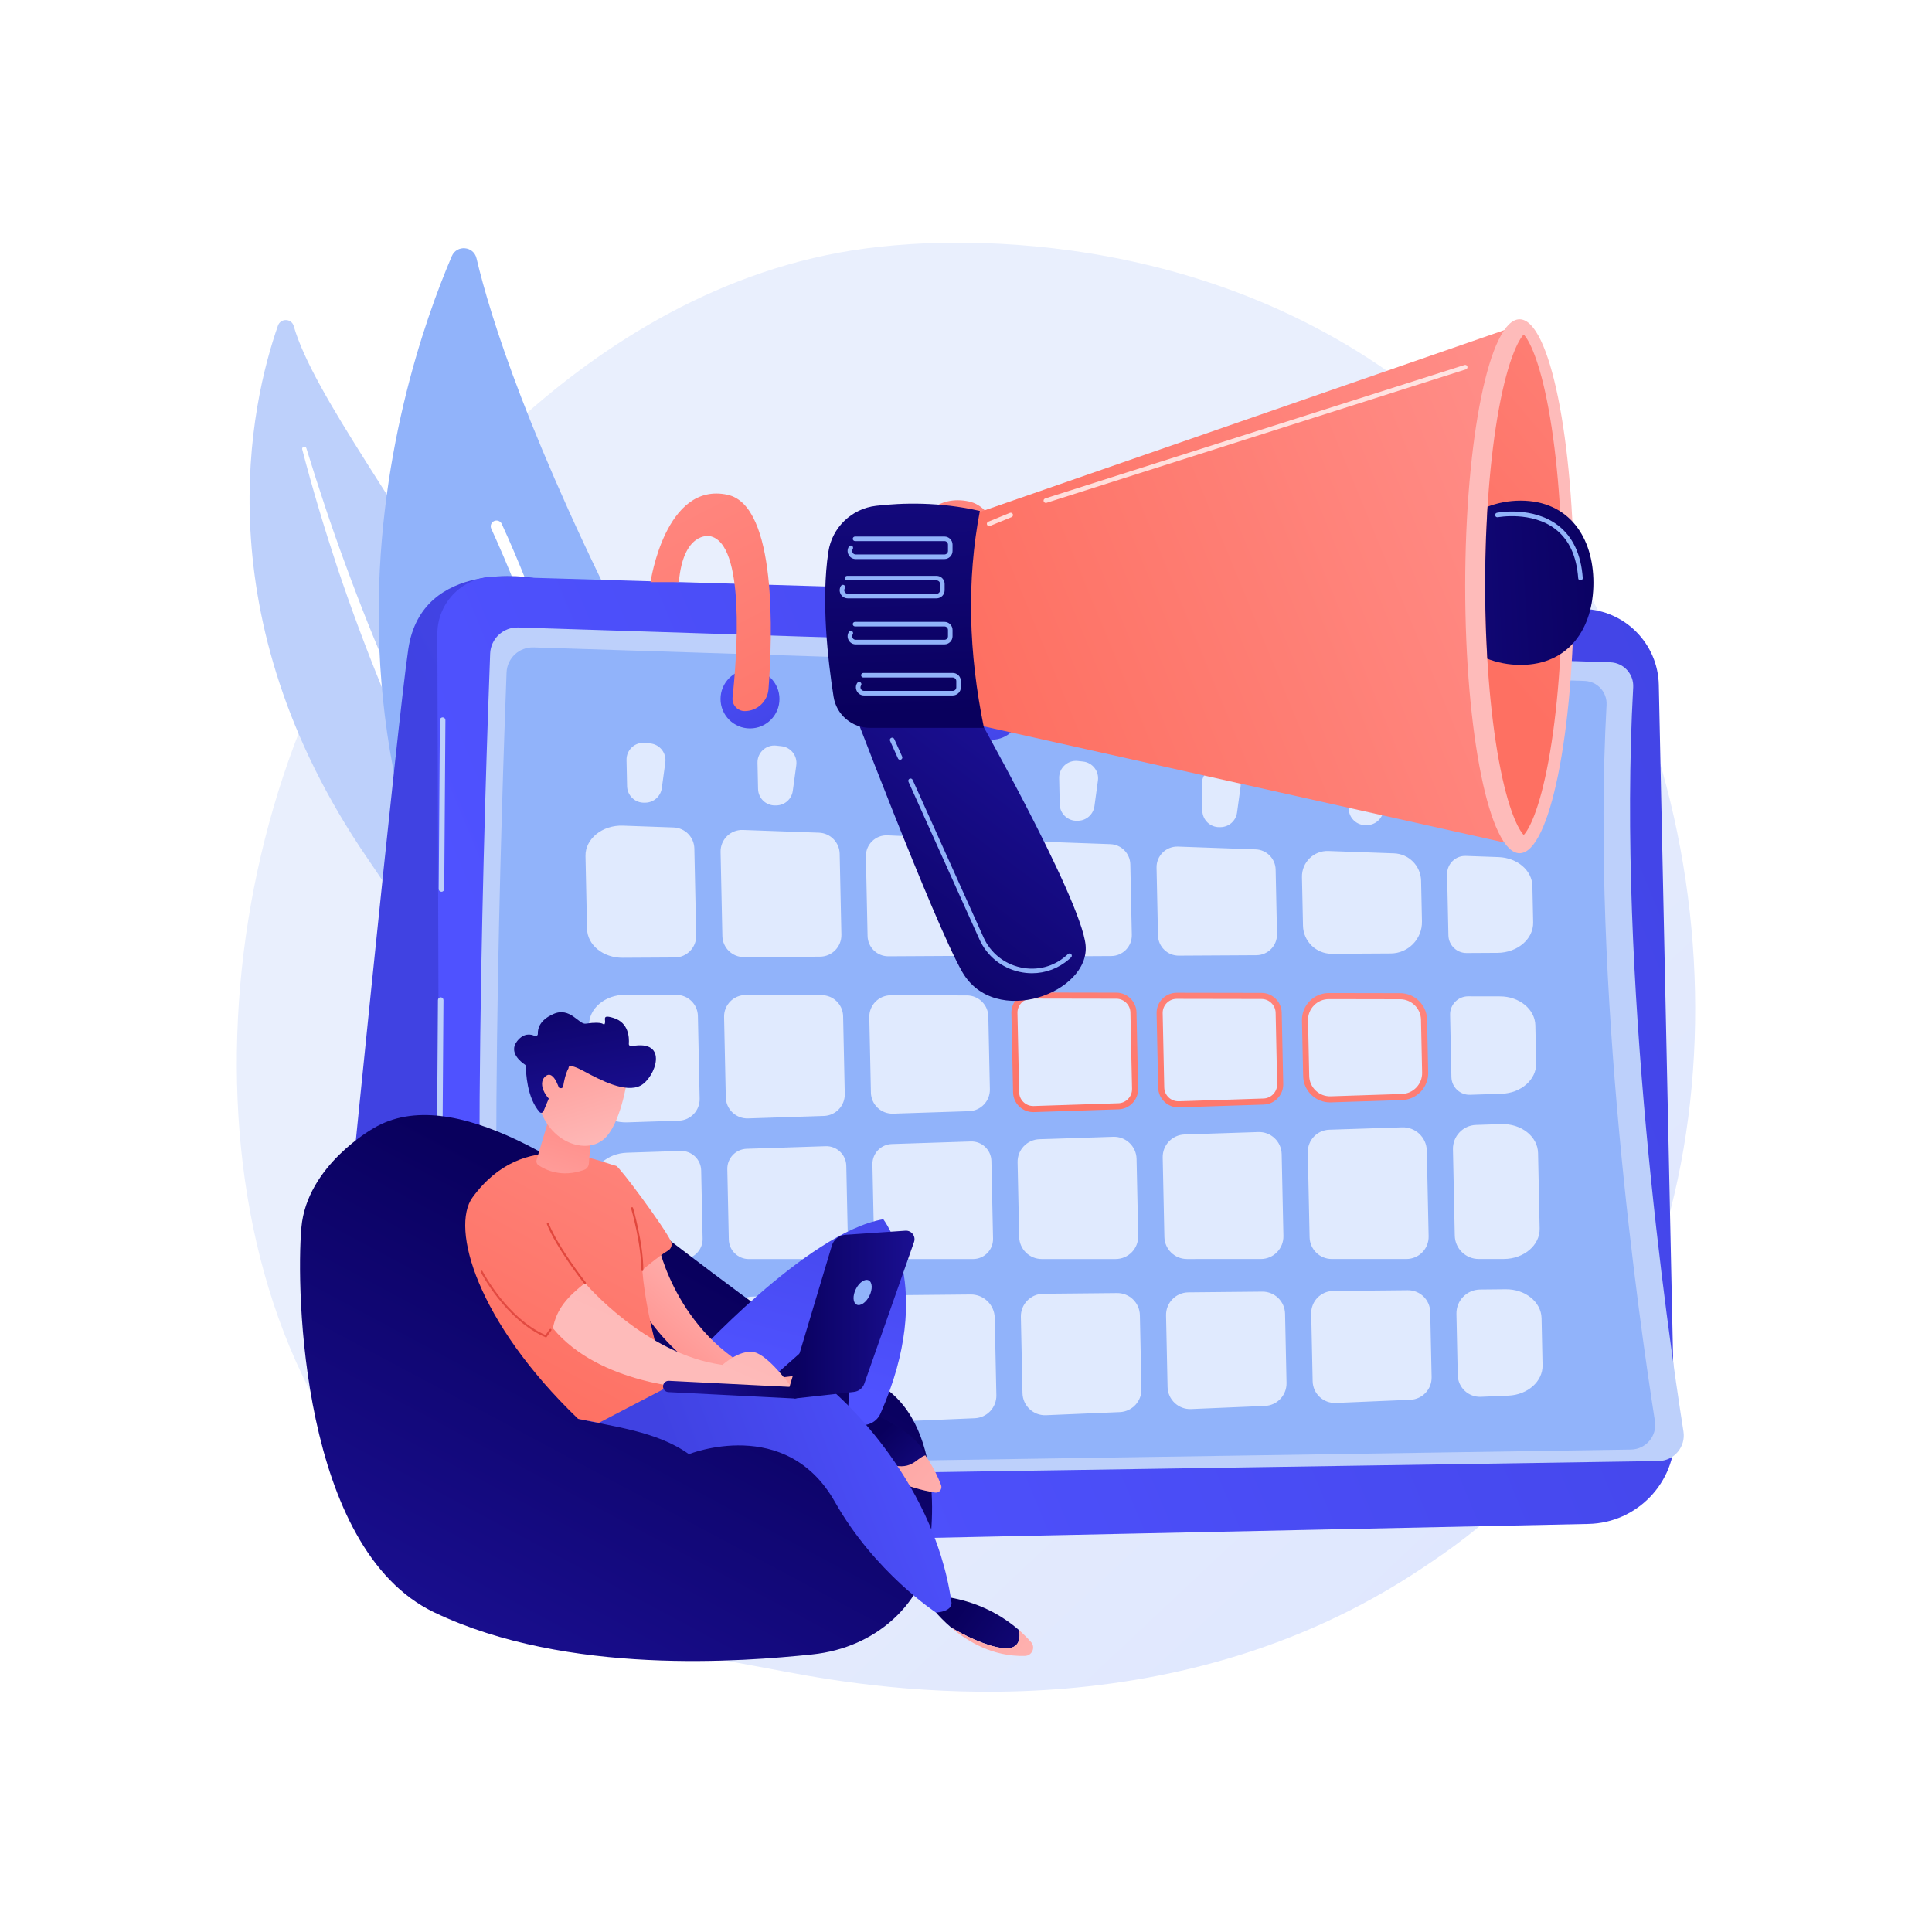 <?xml version="1.0" encoding="utf-8"?>
<!-- Generator: Adobe Illustrator 27.5.0, SVG Export Plug-In . SVG Version: 6.00 Build 0)  -->
<svg version="1.1" xmlns="http://www.w3.org/2000/svg" xmlns:xlink="http://www.w3.org/1999/xlink" x="0px" y="0px"
	 viewBox="0 0 3710 3710" style="enable-background:new 0 0 3710 3710;" xml:space="preserve">
<g id="Background">
	<g>
		<g>
			<rect style="fill:#FFFFFF;" width="3710" height="3710"/>
		</g>
	</g>
</g>
<g id="Illustration">
	<g>
		<linearGradient id="SVGID_1_" gradientUnits="userSpaceOnUse" x1="3511.186" y1="3702.506" x2="1536.57" y2="1600.495">
			<stop  offset="0" style="stop-color:#DAE3FE"/>
			<stop  offset="1" style="stop-color:#E9EFFD"/>
		</linearGradient>
		<path style="fill:url(#SVGID_1_);" d="M2918.309,2859.188c-72.895,75.137-138.118,119.306-188.056,152.65
			c-487.031,325.195-1043.76,231.466-1215.887,199.43c-277.706-51.687-512.128-88.15-713.538-270.116
			c-457.665-413.482-435.405-1276.037-85.693-1810.353c41.465-63.354,390.648-580.951,948.583-653.885
			c13.646-1.784,23.828-2.8,32.746-3.744c86.311-9.138,621.165-57.369,1057.284,308.012
			c62.429,52.302,162.894,146.643,256.058,290.527C3350.455,1597.814,3351.534,2412.636,2918.309,2859.188z"/>
		<g>
			<path style="fill:#BDD0FB;" d="M563.982,625.982c-4.243-14.793-25.123-15.237-30.216-0.714
				c-51.722,147.468-146.784,557.967,172.003,1023.214c399.965,583.722,388.383,878.622,298.913,1101.352
				c0,0,188.003-180.617,207.649-483.96C1260.564,1521.097,639.429,889.008,563.982,625.982z"/>
			<path style="fill:#FFFFFF;" d="M588.272,860.626c23.429,75.952,48.342,151.402,75.979,225.833
				c27.241,74.563,56.73,148.267,88.474,220.945c32.02,72.55,65.396,144.489,101.779,214.903
				c36.064,70.574,75.119,139.52,114.573,208.605c39.045,69.266,78.773,138.823,111.502,212.658
				c32.727,73.651,57.188,152.392,66.537,233.268c2.311,20.167,4.262,40.453,4.999,60.653c1.112,20.195,1.33,40.444,1.185,60.689
				c-0.491,40.498-3.671,81.032-9.844,121.146c-12.552,80.208-37.309,158.443-71.412,231.493
				c-3.59,7.688-12.732,11.011-20.421,7.422c-7.55-3.524-10.89-12.404-7.609-20.003l0.023-0.054
				c7.792-18.002,15.368-36.072,22.113-54.416c3.52-9.121,6.627-18.378,9.908-27.573c2.928-9.307,6.219-18.505,8.857-27.894
				c11.182-37.364,19.726-75.469,25.411-114.016c11.736-76.955,12.031-156.062,3.237-233.339
				c-4.835-38.601-12.506-76.779-23.089-114.234c-10.612-37.451-24.118-74.144-39.728-110.094
				c-31.234-71.943-69.987-141.114-108.532-210.656c-38.464-69.608-76.637-139.821-111.862-211.496
				c-17.707-35.785-34.769-71.884-51.176-108.271c-8.308-18.145-16.263-36.448-24.249-54.734
				c-7.811-18.362-15.52-36.766-23.077-55.227c-30.093-73.908-57.916-148.698-83.338-224.261
				c-25.059-75.685-48.102-152.011-68.165-229.095c-0.573-2.204,0.747-4.454,2.951-5.027
				C585.435,857.296,587.624,858.536,588.272,860.626z"/>
		</g>
		<g>
			<g>
				<path style="fill:#91B3FA;" d="M1201.006,2309.44c19.679,20.417,53.813,14.1,65.223-11.859
					c62.959-143.236,204.343-564.314-42.318-1044.834c-208.294-405.778-282.679-645.602-308.903-756.813
					c-5.546-23.517-37.889-26.285-47.394-4.072C762.75,736.94,487.939,1569.644,1201.006,2309.44z"/>
				<path style="fill:#FFFFFF;" d="M1236.163,2294.007c0.693,0.116,1.406,0.167,2.135,0.147c6.111-0.162,10.935-5.248,10.774-11.36
					c-0.184-6.929-21.423-699.489-285.555-1276.779c-2.544-5.554-9.111-8.001-14.676-5.462c-5.56,2.546-8.004,9.114-5.462,14.676
					c262.211,573.087,283.375,1261.269,283.559,1268.152C1227.08,2288.765,1231.042,2293.148,1236.163,2294.007z"/>
			</g>
		</g>
		<g>
			
				<linearGradient id="SVGID_00000055679399282159987170000018007603254744015769_" gradientUnits="userSpaceOnUse" x1="2904.709" y1="967.121" x2="1114.061" y2="1927.126">
				<stop  offset="0" style="stop-color:#4F52FF"/>
				<stop  offset="1" style="stop-color:#4042E2"/>
			</linearGradient>
			<path style="fill:url(#SVGID_00000055679399282159987170000018007603254744015769_);" d="M630.036,2722.461
				c38.044-383.746,133.248-1336.869,154.031-1476.181c26.122-175.095,240.682-136.451,240.682-136.451l45.945,1771.88H771.534
				c-40.205,0-78.547-17.333-105.494-47.72C639.094,2803.6,625.997,2763.2,630.036,2722.461z"/>
			
				<linearGradient id="SVGID_00000031179573319499847860000012614643320805511296_" gradientUnits="userSpaceOnUse" x1="1132.178" y1="2378.846" x2="3658.148" y2="1330.329">
				<stop  offset="0" style="stop-color:#4F52FF"/>
				<stop  offset="1" style="stop-color:#4042E2"/>
			</linearGradient>
			<path style="fill:url(#SVGID_00000031179573319499847860000012614643320805511296_);" d="M3050.344,2926.374
				c93.419-1.982,167.542-79.32,165.561-172.739l-30.512-1438.466c-1.683-79.358-65.262-143.476-144.604-145.832l-2087.759-61.94
				c-62.089-1.843-113.367,48.089-113.178,110.204l5.008,1649.299c0.177,58.365,48.196,105.233,106.55,103.995L3050.344,2926.374z"
				/>
			<g>
				<path style="fill:#BDD0FB;" d="M3184.894,2805.621c29.892-0.46,52.467-27.234,47.823-56.77
					c-30.806-195.87-127.522-869.611-96.497-1429.01c1.414-25.51-18.353-47.203-43.889-48.017l-2097.163-66.899
					c-28.755-0.919-52.852,21.536-53.943,50.287c-8.917,235.181-42.135,1203.67,1.324,1547.942
					c2.644,20.954,20.663,36.519,41.781,36.195L3184.894,2805.621z"/>
				<path style="fill:#91B3FA;" d="M3131.907,2783.594c28.767-0.439,50.494-26.208,46.023-54.629
					c-29.644-188.496-122.72-836.867-92.864-1375.2c1.362-24.55-17.659-45.427-42.234-46.211l-2018.194-64.38
					c-27.673-0.881-50.863,20.726-51.911,48.394c-8.583,226.327-40.549,1158.347,1.274,1489.655
					c2.545,20.163,19.886,35.142,40.206,34.831L3131.907,2783.594z"/>
			</g>
			<path style="opacity:0.72;fill:#FFFFFF;" d="M1891.476,1649.569l3.082,145.349c0.472,22.186-17.318,40.459-39.506,40.584
				l-149.087,0.842c-21.706,0.123-39.495-17.195-39.956-38.898l-3.242-152.807c-0.486-22.968,18.542-41.564,41.494-40.545
				l149.243,6.616C1874.42,1611.637,1891.031,1628.635,1891.476,1649.569z"/>
			<path style="opacity:0.72;fill:#FFFFFF;" d="M2412.714,1834.278l-149.085,0.844c-21.707,0.121-39.496-17.197-39.957-38.9
				l-2.757-129.967c-0.484-22.835,18.333-41.379,41.16-40.558l149.216,5.359c21.053,0.755,37.859,17.808,38.305,38.872
				l2.625,123.766C2452.692,1815.88,2434.905,1834.153,2412.714,1834.278z"/>
			<path style="opacity:0.72;fill:#FFFFFF;" d="M2282.092,2481.708l141.815-1.374c23.757-0.232,43.276,18.693,43.781,42.446
				l2.817,132.806c0.499,23.59-17.95,43.253-41.526,44.25l-141.718,6c-24.289,1.028-44.677-18.106-45.193-42.412l-2.917-137.429
				C2238.641,2501.855,2257.944,2481.943,2282.092,2481.708z"/>
			<path style="opacity:0.72;fill:#FFFFFF;" d="M2520.68,2652.391l-2.755-129.85c-0.504-23.728,18.471-43.297,42.202-43.528
				l143.304-1.389c23.349-0.226,42.534,18.375,43.03,41.719l2.654,125.179c0.492,23.185-17.644,42.51-40.814,43.492l-143.204,6.062
				C2541.227,2695.086,2521.186,2676.279,2520.68,2652.391z"/>
			<path style="opacity:0.72;fill:#FFFFFF;" d="M2508.245,2066.171l-2.26-106.593c-0.546-25.741,20.197-46.89,45.942-46.844
				l136.846,0.247c24.922,0.045,45.25,19.981,45.778,44.899l2.162,101.869c0.534,25.122-19.247,45.997-44.361,46.819l-136.745,4.475
				C2530.08,2111.88,2508.786,2091.704,2508.245,2066.171z"/>
			<path style="opacity:0.72;fill:#FFFFFF;" d="M2514.815,2375.932l-3.457-163.038c-0.497-23.344,17.883-42.741,41.222-43.507
				l139.95-4.579c25.527-0.836,46.821,19.337,47.363,44.873l3.488,164.427c0.506,23.889-18.719,43.526-42.612,43.53l-143.333,0.015
				C2534.246,2417.656,2515.307,2399.116,2514.815,2375.932z"/>
			<path style="opacity:0.72;fill:#FFFFFF;" d="M2133.902,1835.855l-149.084,0.841c-21.706,0.123-39.495-17.195-39.956-38.898
				l-3.002-141.566c-0.486-22.835,18.334-41.378,41.158-40.559l149.215,5.359c21.052,0.757,37.859,17.811,38.305,38.875
				l2.872,135.363C2173.88,1817.457,2156.091,1835.73,2133.902,1835.855z"/>
			<path style="opacity:0.72;fill:#FFFFFF;" d="M2235.955,2375.235l-3.235-152.486c-0.504-23.75,18.196-43.488,41.941-44.265
				l141.746-4.64c24.135-0.79,44.267,18.284,44.779,42.426l3.333,157.109c0.516,24.305-19.044,44.285-43.354,44.29l-141.846,0.016
				C2255.722,2417.686,2236.455,2398.825,2235.955,2375.235z"/>
			<path style="opacity:0.72;fill:#FFFFFF;" d="M1980.936,1911.703l162.804,0.295c17.873,0.031,32.448,14.327,32.829,32.195
				l3.109,146.623c0.381,18.017-13.802,32.984-31.811,33.574l-162.686,5.323c-18.304,0.601-33.575-13.866-33.962-32.176
				l-3.229-152.245C1947.599,1926.835,1962.472,1911.669,1980.936,1911.703z"/>
			<path style="opacity:0.72;fill:#FFFFFF;" d="M1897.888,1951.944l2.963,139.641c0.48,22.643-17.346,41.456-39.981,42.197
				l-145.8,4.772c-23.006,0.752-42.197-17.428-42.685-40.442l-3.069-144.679c-0.492-23.2,18.202-42.262,41.407-42.219l145.907,0.265
				C1879.093,1911.519,1897.413,1929.486,1897.888,1951.944z"/>
			<path style="opacity:0.72;fill:#FFFFFF;" d="M2426.521,2115.269l-162.689,5.325c-18.305,0.6-33.573-13.868-33.961-32.178
				l-3.025-142.62c-0.393-18.458,14.482-33.624,32.945-33.59l162.808,0.293c17.872,0.034,32.448,14.329,32.828,32.196l2.905,136.999
				C2458.713,2099.71,2444.531,2114.68,2426.521,2115.269z"/>
			<path style="opacity:0.72;fill:#FFFFFF;" d="M1996.01,2187.604l141.745-4.64c24.133-0.79,44.266,18.283,44.779,42.426
				l3.139,148.018c0.516,24.304-19.045,44.287-43.354,44.289l-141.844,0.017c-23.596,0.003-42.864-18.858-43.363-42.449
				l-3.043-143.396C1953.566,2208.117,1972.264,2188.38,1996.01,2187.604z"/>
			<path style="opacity:0.72;fill:#FFFFFF;" d="M1712.453,2196.886l151.67-4.964c21.371-0.702,39.199,16.191,39.651,37.57
				l3.162,149.019c0.457,21.523-16.865,39.217-38.392,39.219l-151.775,0.017c-20.894,0.003-37.959-16.701-38.401-37.591
				l-3.057-144.073C1674.867,2215.051,1691.425,2197.573,1712.453,2196.886z"/>
			<path style="opacity:0.72;fill:#FFFFFF;" d="M2670.677,1830.895l-113.154,0.639c-30.097,0.169-54.762-23.841-55.399-53.932
				l-1.981-93.354c-0.599-28.207,22.648-51.114,50.843-50.101l125.929,4.521c28.57,1.026,51.379,24.171,51.984,52.756l1.655,77.963
				C2731.265,1803.01,2704.307,1830.705,2670.677,1830.895z"/>
			<path style="opacity:0.72;fill:#FFFFFF;" d="M2796.784,2523.12c-0.541-25.536,19.876-46.595,45.416-46.843l49.292-0.479
				c37.462-0.365,68.094,24.397,68.755,55.582l1.914,90.243c0.655,30.929-28.425,56.845-65.547,58.417l-52.92,2.24
				c-23.871,1.012-43.913-17.794-44.419-41.683L2796.784,2523.12z"/>
			<path style="opacity:0.72;fill:#FFFFFF;" d="M1211.779,2492.091l96.939-0.94c23.777-0.229,43.313,18.712,43.816,42.483
				l3.587,169.091c0.501,23.609-17.966,43.29-41.559,44.288l-96.499,4.084c-38.478,1.629-70.758-23.456-71.437-55.511
				l-3.078-145.008C1142.877,2518.78,1173.577,2492.463,1211.779,2492.091z"/>
			<path style="opacity:0.72;fill:#FFFFFF;" d="M2887.576,2417.615l-48.116,0.007c-24.958,0.001-45.337-19.948-45.866-44.899
				l-3.515-165.741c-0.535-25.122,19.245-45.998,44.359-46.819l48.43-1.585c38.185-1.25,69.974,23.743,70.649,55.542l3.075,145.005
				C2957.274,2391.182,2926.085,2417.612,2887.576,2417.615z"/>
			<path style="opacity:0.72;fill:#FFFFFF;" d="M2883.527,2100.312l-60.572,1.982c-19.305,0.631-35.408-14.626-35.819-33.938
				l-2.539-119.711c-0.413-19.469,15.276-35.464,34.746-35.429l61.165,0.112c37.093,0.066,67.154,24.706,67.808,55.584l1.548,72.952
				C2950.524,2073.049,2920.97,2099.086,2883.527,2100.312z"/>
			<path style="opacity:0.72;fill:#FFFFFF;" d="M1196.296,1585.492l97.211,3.492c21.901,0.785,39.383,18.527,39.847,40.437
				l3.543,167.022c0.49,23.078-18.014,42.088-41.098,42.217l-100.097,0.566c-37.334,0.211-67.761-24.508-68.42-55.583l-2.964-139.71
				C1123.619,1610.901,1156.667,1584.068,1196.296,1585.492z"/>
			<path style="opacity:0.72;fill:#FFFFFF;" d="M2003.304,2484.414l141.815-1.376c23.756-0.229,43.277,18.696,43.781,42.449
				l3.008,141.894c0.501,23.591-17.95,43.253-41.525,44.251l-141.716,5.998c-24.289,1.029-44.678-18.104-45.194-42.409
				l-3.109-146.519C1959.854,2504.559,1979.158,2484.649,2003.304,2484.414z"/>
			<path style="opacity:0.72;fill:#FFFFFF;" d="M1200.387,1910.293l98.531,0.177c22.462,0.042,40.78,18.01,41.257,40.466
				l3.371,158.889c0.482,22.642-17.345,41.456-39.98,42.197l-98.93,3.239c-38.183,1.25-69.972-23.743-70.647-55.542l-2.777-130.935
				C1130.529,1936.676,1161.813,1910.224,1200.387,1910.293z"/>
			<path style="opacity:0.72;fill:#FFFFFF;" d="M1203.976,2213.527l102.843-3.366c21.372-0.699,39.2,16.191,39.653,37.57
				l2.775,130.841c0.457,21.523-16.865,39.217-38.392,39.219l-103.335,0.011c-37.154,0.004-67.307-24.656-67.964-55.585
				l-1.915-90.243C1136.98,2240.789,1166.533,2214.752,1203.976,2213.527z"/>
			<path style="opacity:0.72;fill:#FFFFFF;" d="M1625.123,2238.611l2.97,139.93c0.455,21.522-16.865,39.218-38.393,39.221
				l-151.776,0.016c-20.896,0.002-37.958-16.7-38.401-37.593l-2.864-134.983c-0.446-21.032,16.114-38.51,37.14-39.197l151.67-4.965
				C1606.842,2200.34,1624.669,2217.232,1625.123,2238.611z"/>
			<path style="opacity:0.72;fill:#FFFFFF;" d="M1445.764,2489.822l141.743-1.374c23.777-0.23,43.313,18.71,43.817,42.483
				l3.395,160.002c0.501,23.609-17.966,43.287-41.559,44.288l-141.646,5.994c-24.309,1.031-44.716-18.12-45.232-42.446
				l-3.493-164.621C1402.276,2509.985,1421.598,2490.057,1445.764,2489.822z"/>
			<path style="opacity:0.72;fill:#FFFFFF;" d="M2875.561,1829.736l-59.317,0.335c-18.949,0.108-34.479-15.011-34.881-33.956
				l-2.484-117.087c-0.423-19.934,16.003-36.122,35.929-35.406l62.829,2.255c35.963,1.292,64.37,25.559,65.005,55.533l1.481,69.837
				C2944.801,1803.154,2913.894,1829.52,2875.561,1829.736z"/>
			<path style="opacity:0.72;fill:#FFFFFF;" d="M1724.553,2487.119l139.358-1.353c25.099-0.244,45.72,19.751,46.252,44.844
				l3.15,148.529c0.501,23.61-17.966,43.289-41.562,44.287l-141.643,5.996c-24.31,1.029-44.717-18.122-45.232-42.446l-3.3-155.534
				C1681.065,2507.28,1700.386,2487.353,1724.553,2487.119z"/>
			<path style="opacity:0.72;fill:#FFFFFF;" d="M1612.414,1639.445l3.297,155.423c0.49,23.079-18.016,42.087-41.099,42.217
				l-145.884,0.824c-22.581,0.128-41.089-17.887-41.567-40.464l-3.425-161.492c-0.505-23.754,19.071-43.045,42.817-42.192
				l146.012,5.243C1594.467,1599.793,1611.95,1617.535,1612.414,1639.445z"/>
			<path style="opacity:0.72;fill:#FFFFFF;" d="M1619.031,1951.439l3.167,149.267c0.48,22.643-17.346,41.457-39.98,42.197
				l-145.801,4.772c-23.005,0.753-42.195-17.429-42.683-40.444l-3.273-154.302c-0.493-23.2,18.201-42.26,41.406-42.218
				l145.907,0.263C1600.236,1911.015,1618.556,1928.982,1619.031,1951.439z"/>
			<path style="opacity:0.72;fill:#FFFFFF;" d="M2891.74,1519.968l-6.717,49.219c-2.151,15.76-15.445,27.615-31.348,27.953
				l-2.325,0.049c-17.851,0.379-32.631-13.786-33.009-31.638l-1.068-50.383c-0.416-19.526,16.447-34.958,35.86-32.821l10.111,1.113
				C2881.319,1485.45,2894.199,1501.949,2891.74,1519.968z"/>
			<path style="opacity:0.72;fill:#FFFFFF;" d="M2663.287,1507.298l-6.718,49.219c-2.149,15.761-15.445,27.615-31.347,27.952
				l-2.326,0.05c-17.853,0.378-32.63-13.786-33.008-31.638l-1.07-50.382c-0.414-19.527,16.447-34.959,35.86-32.822l10.111,1.113
				C2652.865,1472.779,2665.745,1489.281,2663.287,1507.298z"/>
			<path style="opacity:0.72;fill:#FFFFFF;" d="M2382.205,1511.167l-6.719,49.22c-2.15,15.76-15.445,27.615-31.347,27.953
				l-2.326,0.049c-17.852,0.379-32.63-13.786-33.008-31.638l-1.07-50.382c-0.413-19.526,16.447-34.958,35.862-32.821l10.11,1.113
				C2371.784,1476.65,2384.662,1493.149,2382.205,1511.167z"/>
			<path style="opacity:0.72;fill:#FFFFFF;" d="M2108.347,1498.904l-6.716,49.219c-2.151,15.76-15.445,27.615-31.348,27.953
				l-2.325,0.047c-17.852,0.38-32.632-13.786-33.009-31.637l-1.069-50.382c-0.415-19.526,16.447-34.958,35.859-32.822l10.112,1.113
				C2097.926,1464.385,2110.808,1480.884,2108.347,1498.904z"/>
			<path style="opacity:0.72;fill:#FFFFFF;" d="M1827.069,1463.135l-6.718,49.221c-2.15,15.759-15.445,27.615-31.347,27.953
				l-2.326,0.049c-17.852,0.379-32.63-13.787-33.009-31.639l-1.069-50.38c-0.413-19.526,16.447-34.959,35.861-32.824l10.111,1.113
				C1816.648,1428.618,1829.527,1445.119,1827.069,1463.135z"/>
			<path style="opacity:0.72;fill:#FFFFFF;" d="M1529.097,1469.457l-6.716,49.22c-2.151,15.759-15.445,27.614-31.349,27.951
				l-2.325,0.049c-17.852,0.379-32.63-13.786-33.009-31.638l-1.068-50.38c-0.414-19.527,16.447-34.959,35.86-32.823l10.112,1.113
				C1518.677,1434.939,1531.556,1451.44,1529.097,1469.457z"/>
			<path style="opacity:0.72;fill:#FFFFFF;" d="M1277.59,1464.189l-6.717,49.219c-2.15,15.76-15.445,27.615-31.347,27.952
				l-2.326,0.049c-17.852,0.379-32.63-13.786-33.008-31.638l-1.07-50.382c-0.413-19.527,16.447-34.958,35.862-32.821l10.11,1.113
				C1267.171,1429.672,1280.049,1446.171,1277.59,1464.189z"/>
			<g>
				<path style="fill:#BDD0FB;" d="M839.851,2854.398c2.906,0,5.272-2.345,5.292-5.256l6.432-928.69
					c0.02-2.924-2.333-5.31-5.257-5.331c-0.011,0-0.025,0-0.025,0c-2.919,0-5.284,2.345-5.305,5.256l-6.432,928.69
					c-0.02,2.924,2.334,5.31,5.257,5.331C839.814,2854.398,839.839,2854.398,839.851,2854.398z"/>
				<path style="fill:#BDD0FB;" d="M847.76,1712.47c2.906,0,5.272-2.347,5.293-5.258l2.247-324.349
					c0.02-2.923-2.333-5.309-5.257-5.33h-0.037c-2.906,0-5.272,2.346-5.292,5.257l-2.247,324.349
					c-0.02,2.924,2.333,5.31,5.257,5.329L847.76,1712.47z"/>
			</g>
			
				<linearGradient id="SVGID_00000173143664612401720830000003690786229231524259_" gradientUnits="userSpaceOnUse" x1="-1148.55" y1="1235.244" x2="-1284.983" y2="1499.924" gradientTransform="matrix(-1 0 0 1 1610.452 0)">
				<stop  offset="0" style="stop-color:#4F52FF"/>
				<stop  offset="1" style="stop-color:#4042E2"/>
			</linearGradient>
			
				<circle style="fill:url(#SVGID_00000173143664612401720830000003690786229231524259_);" cx="2835.456" cy="1383.564" r="56.585"/>
			
				<linearGradient id="SVGID_00000168800517925118295820000007539796135465508274_" gradientUnits="userSpaceOnUse" x1="-684.925" y1="1230.891" x2="-821.358" y2="1495.57" gradientTransform="matrix(-1 0 0 1 1610.452 0)">
				<stop  offset="0" style="stop-color:#4F52FF"/>
				<stop  offset="1" style="stop-color:#4042E2"/>
			</linearGradient>
			<circle style="fill:url(#SVGID_00000168800517925118295820000007539796135465508274_);" cx="2371.831" cy="1379.21" r="56.585"/>
			
				<linearGradient id="SVGID_00000176725889622616958060000009492273148919578777_" gradientUnits="userSpaceOnUse" x1="-216.946" y1="1215.654" x2="-353.379" y2="1480.334" gradientTransform="matrix(-1 0 0 1 1610.452 0)">
				<stop  offset="0" style="stop-color:#4F52FF"/>
				<stop  offset="1" style="stop-color:#4042E2"/>
			</linearGradient>
			
				<circle style="fill:url(#SVGID_00000176725889622616958060000009492273148919578777_);" cx="1903.852" cy="1363.974" r="56.585"/>
			
				<linearGradient id="SVGID_00000019664621234365157880000001800956327879037582_" gradientUnits="userSpaceOnUse" x1="246.679" y1="1193.888" x2="110.246" y2="1458.567" gradientTransform="matrix(-1 0 0 1 1610.452 0)">
				<stop  offset="0" style="stop-color:#4F52FF"/>
				<stop  offset="1" style="stop-color:#4042E2"/>
			</linearGradient>
			
				<circle style="fill:url(#SVGID_00000019664621234365157880000001800956327879037582_);" cx="1440.227" cy="1342.208" r="56.585"/>
			<g>
				
					<linearGradient id="SVGID_00000024711137255641391180000000266004958590662809_" gradientUnits="userSpaceOnUse" x1="488.629" y1="617.497" x2="-6.644" y2="1578.325" gradientTransform="matrix(-1 0 0 1 1610.452 0)">
					<stop  offset="0" style="stop-color:#FF928E"/>
					<stop  offset="1" style="stop-color:#FE7062"/>
				</linearGradient>
				<path style="fill:url(#SVGID_00000024711137255641391180000000266004958590662809_);" d="M1397.191,950.113
					c95.221,20.775,86.237,271.292,78.574,372.998c-1.803,23.933-21.736,42.395-45.737,42.395c-6.663,0-13.012-2.869-17.463-7.828
					c-4.451-4.958-6.577-11.592-5.868-18.217c8.225-76.871,25.727-298.245-44.373-310.082c0,0-50.284-8.897-58.744,88.505h-54.401
					C1249.179,1117.884,1277.476,923.994,1397.191,950.113z"/>
				
					<linearGradient id="SVGID_00000088121600072616098080000017661898907277032604_" gradientUnits="userSpaceOnUse" x1="25.033" y1="630.239" x2="-470.391" y2="1591.36" gradientTransform="matrix(-1 0 0 1 1610.452 0)">
					<stop  offset="0" style="stop-color:#FF928E"/>
					<stop  offset="1" style="stop-color:#FE7062"/>
				</linearGradient>
				<path style="fill:url(#SVGID_00000088121600072616098080000017661898907277032604_);" d="M1860.817,962.996
					c95.221,20.775,86.237,271.38,78.574,373.086c-1.803,23.933-21.736,42.44-45.737,42.44c-6.663,0-13.012-2.847-17.462-7.806
					c-4.451-4.958-6.577-11.581-5.868-18.206c8.225-76.871,25.727-298.417-44.374-310.254c0,0-50.284-6.952-58.744,88.332h-54.401
					C1712.804,1130.589,1741.101,936.876,1860.817,962.996z"/>
				
					<linearGradient id="SVGID_00000017516904496245839270000001179397752556144779_" gradientUnits="userSpaceOnUse" x1="-438.573" y1="643.09" x2="-934.096" y2="1604.403" gradientTransform="matrix(-1 0 0 1 1610.452 0)">
					<stop  offset="0" style="stop-color:#FF928E"/>
					<stop  offset="1" style="stop-color:#FE7062"/>
				</linearGradient>
				<path style="fill:url(#SVGID_00000017516904496245839270000001179397752556144779_);" d="M2324.442,975.939
					c95.221,20.776,86.237,271.439,78.574,373.145c-1.803,23.933-21.737,42.469-45.737,42.469c-6.663,0-13.012-2.833-17.462-7.791
					c-4.451-4.958-6.577-11.574-5.868-18.199c8.225-76.871,25.727-298.53-44.374-310.367c0,0-50.261-5.661-58.72,90.112
					l-54.425-1.892C2176.43,1143.415,2204.726,949.819,2324.442,975.939z"/>
				
					<linearGradient id="SVGID_00000161597909521626519250000007516554884870861497_" gradientUnits="userSpaceOnUse" x1="-902.154" y1="657.847" x2="-1397.905" y2="1619.602" gradientTransform="matrix(-1 0 0 1 1610.452 0)">
					<stop  offset="0" style="stop-color:#FF928E"/>
					<stop  offset="1" style="stop-color:#FE7062"/>
				</linearGradient>
				<path style="fill:url(#SVGID_00000161597909521626519250000007516554884870861497_);" d="M2788.067,990.907
					c95.22,20.775,86.237,271.573,78.574,373.279c-1.803,23.933-21.736,42.536-45.737,42.536c-6.663,0-13.012-2.799-17.463-7.757
					c-4.45-4.958-6.577-11.557-5.868-18.182c8.226-76.871,25.727-298.79-44.373-310.627c0,0-50.284-7.325-58.744,87.96h-54.401
					C2640.055,1158.115,2668.352,964.787,2788.067,990.907z"/>
			</g>
			
				<linearGradient id="SVGID_00000036248953340861002760000002565245100601908099_" gradientUnits="userSpaceOnUse" x1="2749.924" y1="1567.536" x2="2514.669" y2="2376.345">
				<stop  offset="0" style="stop-color:#FF928E"/>
				<stop  offset="1" style="stop-color:#FE7062"/>
			</linearGradient>
			<path style="fill:url(#SVGID_00000036248953340861002760000002565245100601908099_);" d="M2554.058,2116.903
				c-13.276,0-25.828-4.997-35.515-14.176c-10.107-9.573-15.835-22.514-16.129-36.432l-2.261-106.592
				c-0.298-14.035,4.952-27.28,14.779-37.302c9.805-9.998,22.91-15.501,36.91-15.501c0.03,0,0.063,0,0.093,0l136.848,0.247
				c27.859,0.049,51.006,22.754,51.598,50.607l2.161,101.868c0.598,28.177-21.831,51.853-50,52.776l-136.747,4.473
				C2555.217,2116.892,2554.635,2116.903,2554.058,2116.903z M2551.843,1918.567c-10.841,0-20.988,4.261-28.583,12.003
				c-7.61,7.758-11.675,18.019-11.445,28.883l2.261,106.592c0.23,10.781,4.665,20.802,12.491,28.214
				c7.826,7.42,18.066,11.32,28.849,10.955l136.745-4.473c21.812-0.718,39.183-19.051,38.72-40.867l-2.161-101.868
				c-0.459-21.573-18.385-39.155-39.96-39.193l-136.845-0.247C2551.915,1918.567,2551.865,1918.567,2551.843,1918.567z"/>
			
				<linearGradient id="SVGID_00000138567501166232838830000004696771318468052877_" gradientUnits="userSpaceOnUse" x1="2238.154" y1="1418.681" x2="2002.9" y2="2227.488">
				<stop  offset="0" style="stop-color:#FF928E"/>
				<stop  offset="1" style="stop-color:#FE7062"/>
			</linearGradient>
			<path style="fill:url(#SVGID_00000138567501166232838830000004696771318468052877_);" d="M1984.063,2135.563
				c-9.94,0-19.338-3.74-26.591-10.61c-7.572-7.173-11.863-16.868-12.083-27.296l-3.228-152.24
				c-0.224-10.511,3.706-20.434,11.065-27.937c7.344-7.488,17.16-11.609,27.647-11.609c0.025,0,0.047,0,0.074,0l162.806,0.292
				c20.866,0.034,38.205,17.039,38.647,37.901l3.11,146.624c0.446,21.106-16.355,38.836-37.451,39.531l-162.687,5.32
				C1984.936,2135.555,1984.497,2135.563,1984.063,2135.563z M1980.873,1917.537c-7.327,0-14.185,2.878-19.317,8.111
				c-5.144,5.244-7.889,12.174-7.733,19.519l3.228,152.244c0.154,7.287,3.154,14.062,8.443,19.071
				c5.292,5.016,12.199,7.614,19.497,7.401l162.687-5.32c14.741-0.486,26.481-12.877,26.172-27.626l-3.11-146.62
				c-0.311-14.582-12.425-26.46-27.007-26.487l-162.808-0.292C1980.907,1917.537,1980.89,1917.537,1980.873,1917.537z"/>
			
				<linearGradient id="SVGID_00000133519714231832458920000011072817097473882812_" gradientUnits="userSpaceOnUse" x1="2494.009" y1="1493.098" x2="2258.754" y2="2301.907">
				<stop  offset="0" style="stop-color:#FF928E"/>
				<stop  offset="1" style="stop-color:#FE7062"/>
			</linearGradient>
			<path style="fill:url(#SVGID_00000133519714231832458920000011072817097473882812_);" d="M2262.719,2126.446
				c-9.941,0-19.342-3.74-26.597-10.614c-7.57-7.173-11.861-16.868-12.081-27.295l-3.026-142.614
				c-0.224-10.511,3.706-20.434,11.067-27.941c7.344-7.488,17.16-11.609,27.647-11.609c0.025,0,0.047,0,0.074,0l162.808,0.292
				c20.867,0.042,38.203,17.046,38.646,37.905l2.905,136.997c0.448,21.11-16.351,38.843-37.449,39.531l-162.691,5.324
				C2263.586,2126.438,2263.152,2126.446,2262.719,2126.446z M2259.729,1918.039c-7.327,0-14.185,2.878-19.317,8.111
				c-5.144,5.248-7.891,12.178-7.735,19.522l3.026,142.618c0.154,7.287,3.154,14.062,8.444,19.074
				c5.288,5.009,12.203,7.557,19.494,7.401l162.692-5.324c14.741-0.482,26.479-12.873,26.168-27.622l-2.905-136.998
				c-0.31-14.578-12.425-26.464-27.007-26.49l-162.808-0.292C2259.764,1918.039,2259.746,1918.039,2259.729,1918.039z"/>
		</g>
		<g>
			<g>
				
					<linearGradient id="SVGID_00000079464153318837194220000011058193839417815480_" gradientUnits="userSpaceOnUse" x1="1314.625" y1="2418.472" x2="899.303" y2="3194.647">
					<stop  offset="0" style="stop-color:#09005D"/>
					<stop  offset="1" style="stop-color:#1A0F91"/>
				</linearGradient>
				<path style="fill:url(#SVGID_00000079464153318837194220000011058193839417815480_);" d="M717.051,2166.716
					c0,0-127.721,70.752-138.288,190.496c-10.567,119.744-0.88,616.753,255.233,739.081s595.119,94.135,724.883,80.762
					c129.764-13.373,201.714-101.563,217.786-162.284c16.072-60.721,42.032-286.915-94.477-359.877
					c-136.51-72.962-279.885-184.743-423.152-293.588C1115.769,2252.46,870.242,2074.783,717.051,2166.716z"/>
				
					<linearGradient id="SVGID_00000083779856043722084880000008784583511402276013_" gradientUnits="userSpaceOnUse" x1="1676.765" y1="2763.582" x2="1801.732" y2="2894.103">
					<stop  offset="0" style="stop-color:#09005D"/>
					<stop  offset="1" style="stop-color:#1A0F91"/>
				</linearGradient>
				<path style="fill:url(#SVGID_00000083779856043722084880000008784583511402276013_);" d="M1641.933,2696.174
					c0,0-34.472,1.823-38.698,72.743c0,0,79.933,71.656,187.907,88.711c8.106,1.28-11.332-55.334-14.254-63.003
					C1762.983,2758.135,1719.194,2734.635,1641.933,2696.174z"/>
				
					<linearGradient id="SVGID_00000016066351824548534720000008207527956269436067_" gradientUnits="userSpaceOnUse" x1="1483.885" y1="2634.113" x2="1614.001" y2="2144.009">
					<stop  offset="0" style="stop-color:#4F52FF"/>
					<stop  offset="1" style="stop-color:#4042E2"/>
				</linearGradient>
				<path style="fill:url(#SVGID_00000016066351824548534720000008207527956269436067_);" d="M1253.713,2612.786h72.743
					c0,0,223.268-246.579,369.703-271.456c0,0,101.933,130.117-5.429,373.235c-8.637,19.557-32.792,28.246-50.81,16.738
					c-5.389-3.442-9.259-8.055-11.609-13.839l8.634-207.584c0,0-190.448,166.568-223.552,198.713
					C1380.29,2740.738,1212.024,2721.146,1253.713,2612.786z"/>
				
					<linearGradient id="SVGID_00000021813962817473734400000015779680901145292678_" gradientUnits="userSpaceOnUse" x1="1842.541" y1="3091.19" x2="2078.919" y2="3264.678">
					<stop  offset="0" style="stop-color:#09005D"/>
					<stop  offset="1" style="stop-color:#1A0F91"/>
				</linearGradient>
				<path style="fill:url(#SVGID_00000021813962817473734400000015779680901145292678_);" d="M1956.986,3130.49
					c-30.483-26.711-79.053-56.685-149.17-65.279l-23.713,14.504c0,0,15.121,22.303,42.744,45.863
					c25.388,14.746,64.59,34.718,97.091,39.047C1955.536,3168.834,1960.196,3149.74,1956.986,3130.49z"/>
				
					<linearGradient id="SVGID_00000139255680235567278810000011770342111532469899_" gradientUnits="userSpaceOnUse" x1="1955.492" y1="2998.92" x2="1458.157" y2="2592.668">
					<stop  offset="0" style="stop-color:#FEBBBA"/>
					<stop  offset="1" style="stop-color:#FF928E"/>
				</linearGradient>
				<path style="fill:url(#SVGID_00000139255680235567278810000011770342111532469899_);" d="M1776.887,2794.625
					c-18.779,6.078-27.039,32.685-74.692,15.091c-46.103-17.022-80.375-38.974-98.008-51.633c-0.394,3.43-0.725,7.013-0.953,10.835
					c0,0,84.281,80.166,192.255,97.22c8.106,1.281,14.53-6.811,11.607-14.479
					C1801.855,2837.898,1792.401,2817.028,1776.887,2794.625z"/>
				
					<linearGradient id="SVGID_00000060025517020241206570000002100266228263965604_" gradientUnits="userSpaceOnUse" x1="2090.399" y1="3290.207" x2="1593.065" y2="2883.955">
					<stop  offset="0" style="stop-color:#FEBBBA"/>
					<stop  offset="1" style="stop-color:#FF928E"/>
				</linearGradient>
				<path style="fill:url(#SVGID_00000060025517020241206570000002100266228263965604_);" d="M1979.95,3153.3
					c-6.009-6.83-13.68-14.675-22.964-22.81c3.211,19.25-1.45,38.344-33.048,34.135c-32.5-4.329-71.703-24.301-97.091-39.047
					c31.819,27.138,80.234,55.941,141.34,54.25C1981.76,3179.454,1988.919,3163.494,1979.95,3153.3z"/>
				
					<linearGradient id="SVGID_00000013162027792075118360000011639267854254929804_" gradientUnits="userSpaceOnUse" x1="1845.936" y1="2762.133" x2="1351.493" y2="2948.633">
					<stop  offset="0" style="stop-color:#4F52FF"/>
					<stop  offset="1" style="stop-color:#4042E2"/>
				</linearGradient>
				<path style="fill:url(#SVGID_00000013162027792075118360000011639267854254929804_);" d="M1256.375,2665.419l340.65,3.688
					c0,0,194.536,160.951,229.822,406.375c0,0,5.857,18.05-29.307,21.138c0,0-117.615-76.817-194.305-212.629
					c-94.034-166.526-280.327-91.565-280.327-91.565c-61.211-44.13-147.704-53.117-212.865-67.819L1256.375,2665.419z"/>
				
					<linearGradient id="SVGID_00000045597022830877258450000006246685405486830226_" gradientUnits="userSpaceOnUse" x1="1460.644" y1="2450.011" x2="1300.167" y2="2640.849">
					<stop  offset="0" style="stop-color:#FEBBBA"/>
					<stop  offset="1" style="stop-color:#FF928E"/>
				</linearGradient>
				<path style="fill:url(#SVGID_00000045597022830877258450000006246685405486830226_);" d="M1264.419,2391.008
					c0,0,36.672,183.782,216.352,256.488l63.914-7.533l15.082,24.047l-149.923,4.777c0,0-128.153-50.759-196.051-189.069
					C1211.55,2475.149,1174.161,2397.948,1264.419,2391.008z"/>
				
					<linearGradient id="SVGID_00000106825661406424213230000004027972715412066738_" gradientUnits="userSpaceOnUse" x1="1427.096" y1="1863.466" x2="984.539" y2="2687.301">
					<stop  offset="0" style="stop-color:#FF928E"/>
					<stop  offset="1" style="stop-color:#FE7062"/>
				</linearGradient>
				<path style="fill:url(#SVGID_00000106825661406424213230000004027972715412066738_);" d="M1284.071,2662.416
					c0,0-41.702-113.358-50.665-223.503c0,0,30.508-26.219,49.577-37.531c6.176-3.664,8.507-11.412,5.385-17.878
					c-14.02-29.043-98.803-143.081-105.153-144.666c-34.52-8.615-176.092-75.929-275.8,60.457
					c-42.791,58.532,8.492,238.714,202.628,425.312l40.05,7.66L1284.071,2662.416z"/>
				
					<linearGradient id="SVGID_00000120530541653656299450000016777861261946527669_" gradientUnits="userSpaceOnUse" x1="1297.477" y1="2591.329" x2="1600.905" y2="1909.949">
					<stop  offset="0" style="stop-color:#FEBBBA"/>
					<stop  offset="1" style="stop-color:#FF928E"/>
				</linearGradient>
				<path style="fill:url(#SVGID_00000120530541653656299450000016777861261946527669_);" d="M1123.382,2463.751
					c0,0,115.86,137.186,263.99,157.24c0,0,38.283-34.901,66.749-22.441c28.467,12.46,67.5,67.461,67.5,67.461h-190.198
					c0,0-179.839-6.337-269.704-115.391C1068.95,2512.462,1090.605,2489.667,1123.382,2463.751z"/>
				
					<linearGradient id="SVGID_00000153705346504982419890000011028240213267326103_" gradientUnits="userSpaceOnUse" x1="1011.128" y1="2461.26" x2="1092.83" y2="2190.621">
					<stop  offset="0" style="stop-color:#FEBBBA"/>
					<stop  offset="1" style="stop-color:#FF928E"/>
				</linearGradient>
				<path style="fill:url(#SVGID_00000153705346504982419890000011028240213267326103_);" d="M1055.792,2142.616l-25.351,84.551
					c-1.161,3.874,0.273,8.069,3.61,10.354c12.205,8.36,44.104,24.983,87.865,8.828c5.005-1.848,8.434-6.522,8.868-11.839
					l6.01-73.657L1055.792,2142.616z"/>
				<g>
					
						<linearGradient id="SVGID_00000052079170181914820100000009960780444010608062_" gradientUnits="userSpaceOnUse" x1="1156.693" y1="2220.585" x2="1071.586" y2="1941.434">
						<stop  offset="0" style="stop-color:#FEBBBA"/>
						<stop  offset="1" style="stop-color:#FF928E"/>
					</linearGradient>
					<path style="fill:url(#SVGID_00000052079170181914820100000009960780444010608062_);" d="M1204.234,2074.143
						c0,0-12.464,87.646-46.132,114.599c-33.668,26.954-99.265,6.659-121.421-59.415l44.145-112.975L1204.234,2074.143z"/>
					
						<linearGradient id="SVGID_00000093136243622222097740000012578362075410406812_" gradientUnits="userSpaceOnUse" x1="1093.427" y1="1852.444" x2="1141.738" y2="2127.992">
						<stop  offset="0" style="stop-color:#09005D"/>
						<stop  offset="1" style="stop-color:#1A0F91"/>
					</linearGradient>
					<path style="fill:url(#SVGID_00000093136243622222097740000012578362075410406812_);" d="M1075.854,2089.458
						c2.561,0.825,5.242-0.816,5.642-3.477c1.215-8.091,4.249-24.103,10.391-35.008c0,0-3.213-11.499,29.061,5.872
						c32.274,17.371,80.748,42.888,109.287,27.694c27.825-14.815,56.01-89.373-17.527-75.559c-2.798,0.526-5.37-1.704-5.161-4.543
						c0.903-12.254-0.313-40.445-28.861-49.494c-26.715-8.468-12.372,5.257-18.398,12.536c-1.773,2.141,2.238-7.292-35.723-1.773
						c-13.024,1.893-29.737-32.686-61.731-18.586c-26.353,11.614-30.452,27.846-30.017,37.961c0.141,3.277-3.185,5.498-6.164,4.126
						c-8.071-3.717-21.053-5.648-33.489,9.933c-17.192,21.541,7.376,40.22,14.746,45.118c1.207,0.802,1.958,2.132,1.967,3.582
						c0.069,11.202,1.814,60.067,26.305,87.63c2.121,2.387,6.04,1.687,7.275-1.257l18.857-44.929
						c0.876-2.086,3.203-3.156,5.356-2.462L1075.854,2089.458z"/>
					
						<linearGradient id="SVGID_00000150092834338170037910000004936125464766354854_" gradientUnits="userSpaceOnUse" x1="1102.816" y1="2237.01" x2="1017.709" y2="1957.86">
						<stop  offset="0" style="stop-color:#FEBBBA"/>
						<stop  offset="1" style="stop-color:#FF928E"/>
					</linearGradient>
					<path style="fill:url(#SVGID_00000150092834338170037910000004936125464766354854_);" d="M1076.252,2098.58
						c0,0-11.515-46.901-29.007-31.673c-17.492,15.228,4.56,48.743,24.598,55.131L1076.252,2098.58z"/>
				</g>
				
					<linearGradient id="SVGID_00000045598343704230800710000009652497186989120431_" gradientUnits="userSpaceOnUse" x1="1512.045" y1="2524.367" x2="1756.134" y2="2524.367">
					<stop  offset="0" style="stop-color:#09005D"/>
					<stop  offset="1" style="stop-color:#1A0F91"/>
				</linearGradient>
				<path style="fill:url(#SVGID_00000045598343704230800710000009652497186989120431_);" d="M1512.046,2676.658l85.398-284.794
					c3.484-11.619,13.805-19.861,25.907-20.689l115.299-7.889c11.719-0.802,20.437,10.647,16.546,21.731l-95.468,271.975
					c-3.076,8.762-10.941,14.955-20.181,15.888l-113.539,12.608L1512.046,2676.658z"/>
				<path style="fill:#91B3FA;" d="M1669.543,2488.388c-6.376,12.87-17.386,20.409-24.592,16.839
					c-7.206-3.57-7.88-16.897-1.504-29.767c6.375-12.87,17.386-20.409,24.592-16.839
					C1675.245,2462.191,1675.918,2475.518,1669.543,2488.388z"/>
				
					<linearGradient id="SVGID_00000145768554323006222680000010310811139138639503_" gradientUnits="userSpaceOnUse" x1="1541.671" y1="2631.064" x2="1346.496" y2="2684.556">
					<stop  offset="0" style="stop-color:#09005D"/>
					<stop  offset="1" style="stop-color:#1A0F91"/>
				</linearGradient>
				<path style="fill:url(#SVGID_00000145768554323006222680000010310811139138639503_);" d="M1526.008,2685.488
					c-0.185,0-0.37-0.004-0.557-0.015l-241.927-12.228c-5.981-0.301-10.584-5.394-10.282-11.374
					c0.302-5.983,5.417-10.684,11.377-10.282l241.927,12.228c5.981,0.301,10.584,5.394,10.282,11.375
					C1536.534,2680.985,1531.744,2685.488,1526.008,2685.488z"/>
				
					<linearGradient id="SVGID_00000002378707096237917480000014635293070298654368_" gradientUnits="userSpaceOnUse" x1="1088.986" y1="2491.306" x2="488.016" y2="2990.537">
					<stop  offset="0" style="stop-color:#E1473D"/>
					<stop  offset="1" style="stop-color:#E9605A"/>
				</linearGradient>
				<path style="fill:url(#SVGID_00000002378707096237917480000014635293070298654368_);" d="M1233.409,2440.83
					c-1.056,0-1.925-0.862-1.918-1.925c0.163-50.54-19.342-117.639-19.543-118.312c-0.297-1.015,0.282-2.082,1.301-2.383
					c1.033-0.29,2.089,0.282,2.386,1.305c0.201,0.676,19.862,68.299,19.691,119.404
					C1235.327,2439.975,1234.465,2440.83,1233.409,2440.83z"/>
				
					<linearGradient id="SVGID_00000075156883830644929430000009907431279087536258_" gradientUnits="userSpaceOnUse" x1="1047.012" y1="2440.779" x2="446.041" y2="2940.01">
					<stop  offset="0" style="stop-color:#E1473D"/>
					<stop  offset="1" style="stop-color:#E9605A"/>
				</linearGradient>
				<path style="fill:url(#SVGID_00000075156883830644929430000009907431279087536258_);" d="M1123.386,2465.669
					c-0.565,0-1.13-0.249-1.509-0.729c-0.528-0.673-53.447-67.935-71.637-114.034c-0.394-0.989,0.097-2.104,1.078-2.49
					c0.989-0.39,2.104,0.089,2.49,1.078c17.989,45.575,70.551,112.398,71.086,113.067c0.654,0.833,0.513,2.041-0.32,2.695
					C1124.226,2465.535,1123.802,2465.669,1123.386,2465.669z"/>
				
					<linearGradient id="SVGID_00000071528350202329925880000016000994833279942053_" gradientUnits="userSpaceOnUse" x1="1053.537" y1="2448.634" x2="452.569" y2="2947.864">
					<stop  offset="0" style="stop-color:#E1473D"/>
					<stop  offset="1" style="stop-color:#E9605A"/>
				</linearGradient>
				<path style="fill:url(#SVGID_00000071528350202329925880000016000994833279942053_);" d="M1048.924,2568.511l-1.427-0.61
					c-76.55-32.774-123.835-124.169-124.303-125.087c-0.483-0.948-0.104-2.104,0.84-2.583c0.922-0.476,2.081-0.115,2.579,0.836
					c0.461,0.903,46.541,89.953,120.973,122.686l7.887-11.143c0.624-0.873,1.821-1.067,2.676-0.461
					c0.87,0.613,1.07,1.81,0.461,2.676L1048.924,2568.511z"/>
			</g>
		</g>
		<g>
			<g>
				
					<linearGradient id="SVGID_00000121974423194330888500000005678499743568646826_" gradientUnits="userSpaceOnUse" x1="1587.372" y1="1940.554" x2="1961.162" y2="1439.13">
					<stop  offset="0" style="stop-color:#09005D"/>
					<stop  offset="1" style="stop-color:#1A0F91"/>
				</linearGradient>
				<path style="fill:url(#SVGID_00000121974423194330888500000005678499743568646826_);" d="M1622.691,1321.37
					c0,0,171.062,451.146,225.106,544.996c62.735,108.942,245.954,39.522,236.837-51.651
					c-9.117-91.173-223.181-468.022-223.181-468.022L1622.691,1321.37z"/>
				<path style="fill:#91B3FA;" d="M1981.764,1868.881c-7.852,0-15.789-0.847-23.707-2.573
					c-34.646-7.549-62.852-30.394-77.384-62.679l-136.147-302.465c-0.994-2.205-0.01-4.798,2.197-5.794
					c2.207-0.996,4.801-0.006,5.794,2.199l136.147,302.465c13.381,29.723,39.354,50.76,71.259,57.709
					c31.357,6.838,63.085-1.278,87.057-22.258c1.285-1.124,2.576-2.279,3.873-3.463c1.786-1.632,4.557-1.509,6.191,0.28
					c1.632,1.786,1.508,4.559-0.28,6.19c-1.345,1.23-2.682,2.425-4.014,3.589
					C2032.725,1859.604,2007.724,1868.881,1981.764,1868.881z"/>
				<path style="fill:#91B3FA;" d="M1728.394,1459.025c-1.672,0-3.268-0.961-3.998-2.582l-15.188-33.743
					c-0.994-2.205-0.01-4.798,2.197-5.794c2.205-0.993,4.801-0.005,5.794,2.197l15.188,33.74c0.994,2.208,0.01,4.801-2.197,5.797
					C1729.606,1458.902,1728.994,1459.025,1728.394,1459.025z"/>
			</g>
			<g>
				
					<linearGradient id="SVGID_00000150101171878909103680000007580761608190752418_" gradientUnits="userSpaceOnUse" x1="3194.316" y1="971.574" x2="1955.164" y2="1482.215">
					<stop  offset="0" style="stop-color:#FF928E"/>
					<stop  offset="1" style="stop-color:#FE7062"/>
				</linearGradient>
				<polygon style="fill:url(#SVGID_00000150101171878909103680000007580761608190752418_);" points="1853.827,992.734 
					2917.038,624.101 2905.872,1621.679 1824.771,1380.458 				"/>
				
					<linearGradient id="SVGID_00000114778790463813025450000010920778923117082810_" gradientUnits="userSpaceOnUse" x1="3302.812" y1="883.012" x2="4446.645" y2="161.307">
					<stop  offset="0" style="stop-color:#FEBBBA"/>
					<stop  offset="1" style="stop-color:#FF928E"/>
				</linearGradient>
				
					<ellipse style="fill:url(#SVGID_00000114778790463813025450000010920778923117082810_);" cx="2918.041" cy="1125.785" rx="104.457" ry="512.662"/>
				
					<linearGradient id="SVGID_00000151514035066676955030000016505768934192414080_" gradientUnits="userSpaceOnUse" x1="3706.75" y1="461.313" x2="2814.831" y2="1217.06">
					<stop  offset="0" style="stop-color:#FF928E"/>
					<stop  offset="1" style="stop-color:#FE7062"/>
				</linearGradient>
				<path style="fill:url(#SVGID_00000151514035066676955030000016505768934192414080_);" d="M2925.969,1603.388
					c-9.441-9.602-30.008-46.643-47.64-142.426c-17.042-92.565-26.426-212.628-26.426-338.07
					c0-125.443,9.384-245.506,26.426-338.071c17.632-95.785,38.199-132.825,47.64-142.428c9.441,9.603,30.008,46.643,47.64,142.428
					c17.042,92.565,26.426,212.627,26.426,338.071c0,125.443-9.385,245.505-26.426,338.07
					C2955.977,1556.745,2935.409,1593.786,2925.969,1603.388z"/>
				<g>
					<defs>
						<path id="SVGID_00000083770209282582114730000014793805864181336988_" d="M2925.969,1603.388
							c-9.441-9.602-30.008-46.643-47.64-142.426c-17.042-92.565-26.426-212.628-26.426-338.07
							c0-125.443,9.384-245.506,26.426-338.071c17.632-95.785,38.199-132.825,47.64-142.428
							c9.441,9.603,30.008,46.643,47.64,142.428c17.042,92.565,151.514,212.627,151.514,338.071
							c0,125.443-134.472,245.505-151.514,338.07C2955.977,1556.745,2935.409,1593.786,2925.969,1603.388z"/>
					</defs>
					<clipPath id="SVGID_00000085224911029960432940000005098627994241329080_">
						<use xlink:href="#SVGID_00000083770209282582114730000014793805864181336988_"  style="overflow:visible;"/>
					</clipPath>
					
						<linearGradient id="SVGID_00000115497895887355530110000000226626745546036377_" gradientUnits="userSpaceOnUse" x1="3149.462" y1="1105.907" x2="2407.922" y2="1148.455">
						<stop  offset="0" style="stop-color:#09005D"/>
						<stop  offset="1" style="stop-color:#1A0F91"/>
					</linearGradient>
					
						<path style="clip-path:url(#SVGID_00000085224911029960432940000005098627994241329080_);fill:url(#SVGID_00000115497895887355530110000000226626745546036377_);" d="
						M3059.853,1119.073c0,87.107-46.924,157.721-139.799,157.721s-168.164-70.614-168.164-157.721s75.29-157.721,168.164-157.721
						S3059.853,1031.966,3059.853,1119.073z"/>
				</g>
				
					<linearGradient id="SVGID_00000114788907920221093830000002426791176661787790_" gradientUnits="userSpaceOnUse" x1="1744.782" y1="1369.369" x2="1717.431" y2="681.047">
					<stop  offset="0" style="stop-color:#09005D"/>
					<stop  offset="1" style="stop-color:#1A0F91"/>
				</linearGradient>
				<path style="fill:url(#SVGID_00000114788907920221093830000002426791176661787790_);" d="M1682.347,971.29
					c50.015-5.808,121.736-7.898,199.282,9.861c-25.549,133.459-21.693,272.563,7.855,416.6l-218.72,0
					c-34.871,0-64.606-25.329-70.045-59.774c-10.9-69.043-24.227-185.087-10.017-278.289
					C1597.833,1012.914,1635.348,976.748,1682.347,971.29z"/>
				<path style="fill:#91B3FA;" d="M1813.611,1073.503h-170.409c-5.784,0-10.888-3.032-13.652-8.114
					c-2.763-5.081-2.537-11.015,0.605-15.87c1.315-2.031,4.028-2.602,6.059-1.298c2.031,1.315,2.613,4.028,1.298,6.062
					c-1.369,2.117-1.468,4.701-0.264,6.918c1.205,2.214,3.432,3.538,5.954,3.538h170.409c3.737,0,6.777-3.038,6.777-6.776v-12.127
					c0-3.737-3.04-6.776-6.777-6.776h-171.673c-2.421,0-4.382-1.963-4.382-4.382c0-2.419,1.961-4.382,4.382-4.382h171.673
					c8.57,0,15.541,6.973,15.541,15.539v12.127C1829.152,1066.531,1822.181,1073.503,1813.611,1073.503z"/>
				<path style="fill:#91B3FA;" d="M1798.416,1148.974h-170.409c-5.784,0-10.888-3.033-13.652-8.113
					c-2.763-5.081-2.538-11.015,0.605-15.87c1.315-2.029,4.03-2.602,6.059-1.298c2.031,1.315,2.613,4.028,1.298,6.062
					c-1.37,2.117-1.468,4.702-0.264,6.918c1.205,2.214,3.432,3.537,5.954,3.537h170.409c3.737,0,6.777-3.038,6.777-6.775v-12.124
					c0-3.737-3.04-6.778-6.777-6.778h-171.673c-2.421,0-4.382-1.963-4.382-4.382s1.961-4.382,4.382-4.382h171.673
					c8.57,0,15.541,6.972,15.541,15.542v12.124C1813.956,1142.001,1806.986,1148.974,1798.416,1148.974z"/>
				<path style="opacity:0.76;fill:#FFFFFF;" d="M2008.318,965.733c-1.857,0-3.58-1.19-4.174-3.053
					c-0.734-2.308,0.541-4.77,2.846-5.506l805.264-256.25c2.305-0.733,4.77,0.542,5.505,2.847c0.734,2.308-0.541,4.77-2.846,5.506
					l-805.264,256.25C2009.206,965.667,2008.759,965.733,2008.318,965.733z"/>
				<path style="opacity:0.76;fill:#FFFFFF;" d="M1899.424,1010.248c-1.727,0-3.364-1.027-4.058-2.725
					c-0.916-2.24,0.158-4.798,2.399-5.714l41.444-16.94c2.238-0.922,4.798,0.159,5.714,2.399c0.916,2.239-0.158,4.798-2.399,5.714
					l-41.444,16.94C1900.537,1010.145,1899.975,1010.248,1899.424,1010.248z"/>
				<path style="fill:#91B3FA;" d="M1813.611,1237.362h-170.409c-5.784,0-10.886-3.032-13.651-8.113
					c-2.764-5.081-2.539-11.015,0.604-15.87c1.315-2.034,4.028-2.608,6.059-1.301c2.031,1.315,2.613,4.028,1.298,6.059
					c-1.371,2.12-1.469,4.707-0.262,6.924c1.205,2.214,3.43,3.538,5.952,3.538h170.409c3.737,0,6.777-3.041,6.777-6.778v-12.124
					c0-3.737-3.04-6.776-6.777-6.776h-171.673c-2.421,0-4.382-1.962-4.382-4.382c0-2.419,1.961-4.382,4.382-4.382h171.673
					c8.57,0,15.541,6.972,15.541,15.539v12.124C1829.152,1230.39,1822.181,1237.362,1813.611,1237.362z"/>
				<path style="fill:#91B3FA;" d="M1829.567,1335.47h-170.409c-5.784,0-10.886-3.033-13.651-8.114
					c-2.764-5.081-2.539-11.015,0.604-15.87c1.317-2.034,4.03-2.608,6.059-1.301c2.031,1.315,2.613,4.028,1.298,6.059
					c-1.371,2.12-1.469,4.707-0.262,6.924c1.205,2.214,3.43,3.538,5.952,3.538h170.409c3.737,0,6.777-3.038,6.777-6.776v-12.127
					c0-3.737-3.039-6.775-6.777-6.775h-171.673c-2.421,0-4.382-1.963-4.382-4.382c0-2.419,1.961-4.382,4.382-4.382h171.673
					c8.57,0,15.54,6.972,15.54,15.539v12.127C1845.108,1328.498,1838.137,1335.47,1829.567,1335.47z"/>
				<path style="fill:#91B3FA;" d="M3034.958,1114.532c-2.28,0-4.202-1.763-4.366-4.071c-3.028-42.681-17.821-74.501-43.969-94.576
					c-45.217-34.716-109.737-22.785-110.385-22.657c-2.389,0.454-4.673-1.095-5.131-3.472c-0.459-2.376,1.097-4.676,3.473-5.132
					c2.796-0.539,69.069-12.778,117.38,24.309c28.221,21.667,44.16,55.618,47.372,100.906c0.171,2.414-1.646,4.51-4.061,4.682
					C3035.166,1114.529,3035.062,1114.532,3034.958,1114.532z"/>
			</g>
		</g>
	</g>
</g>
</svg>
